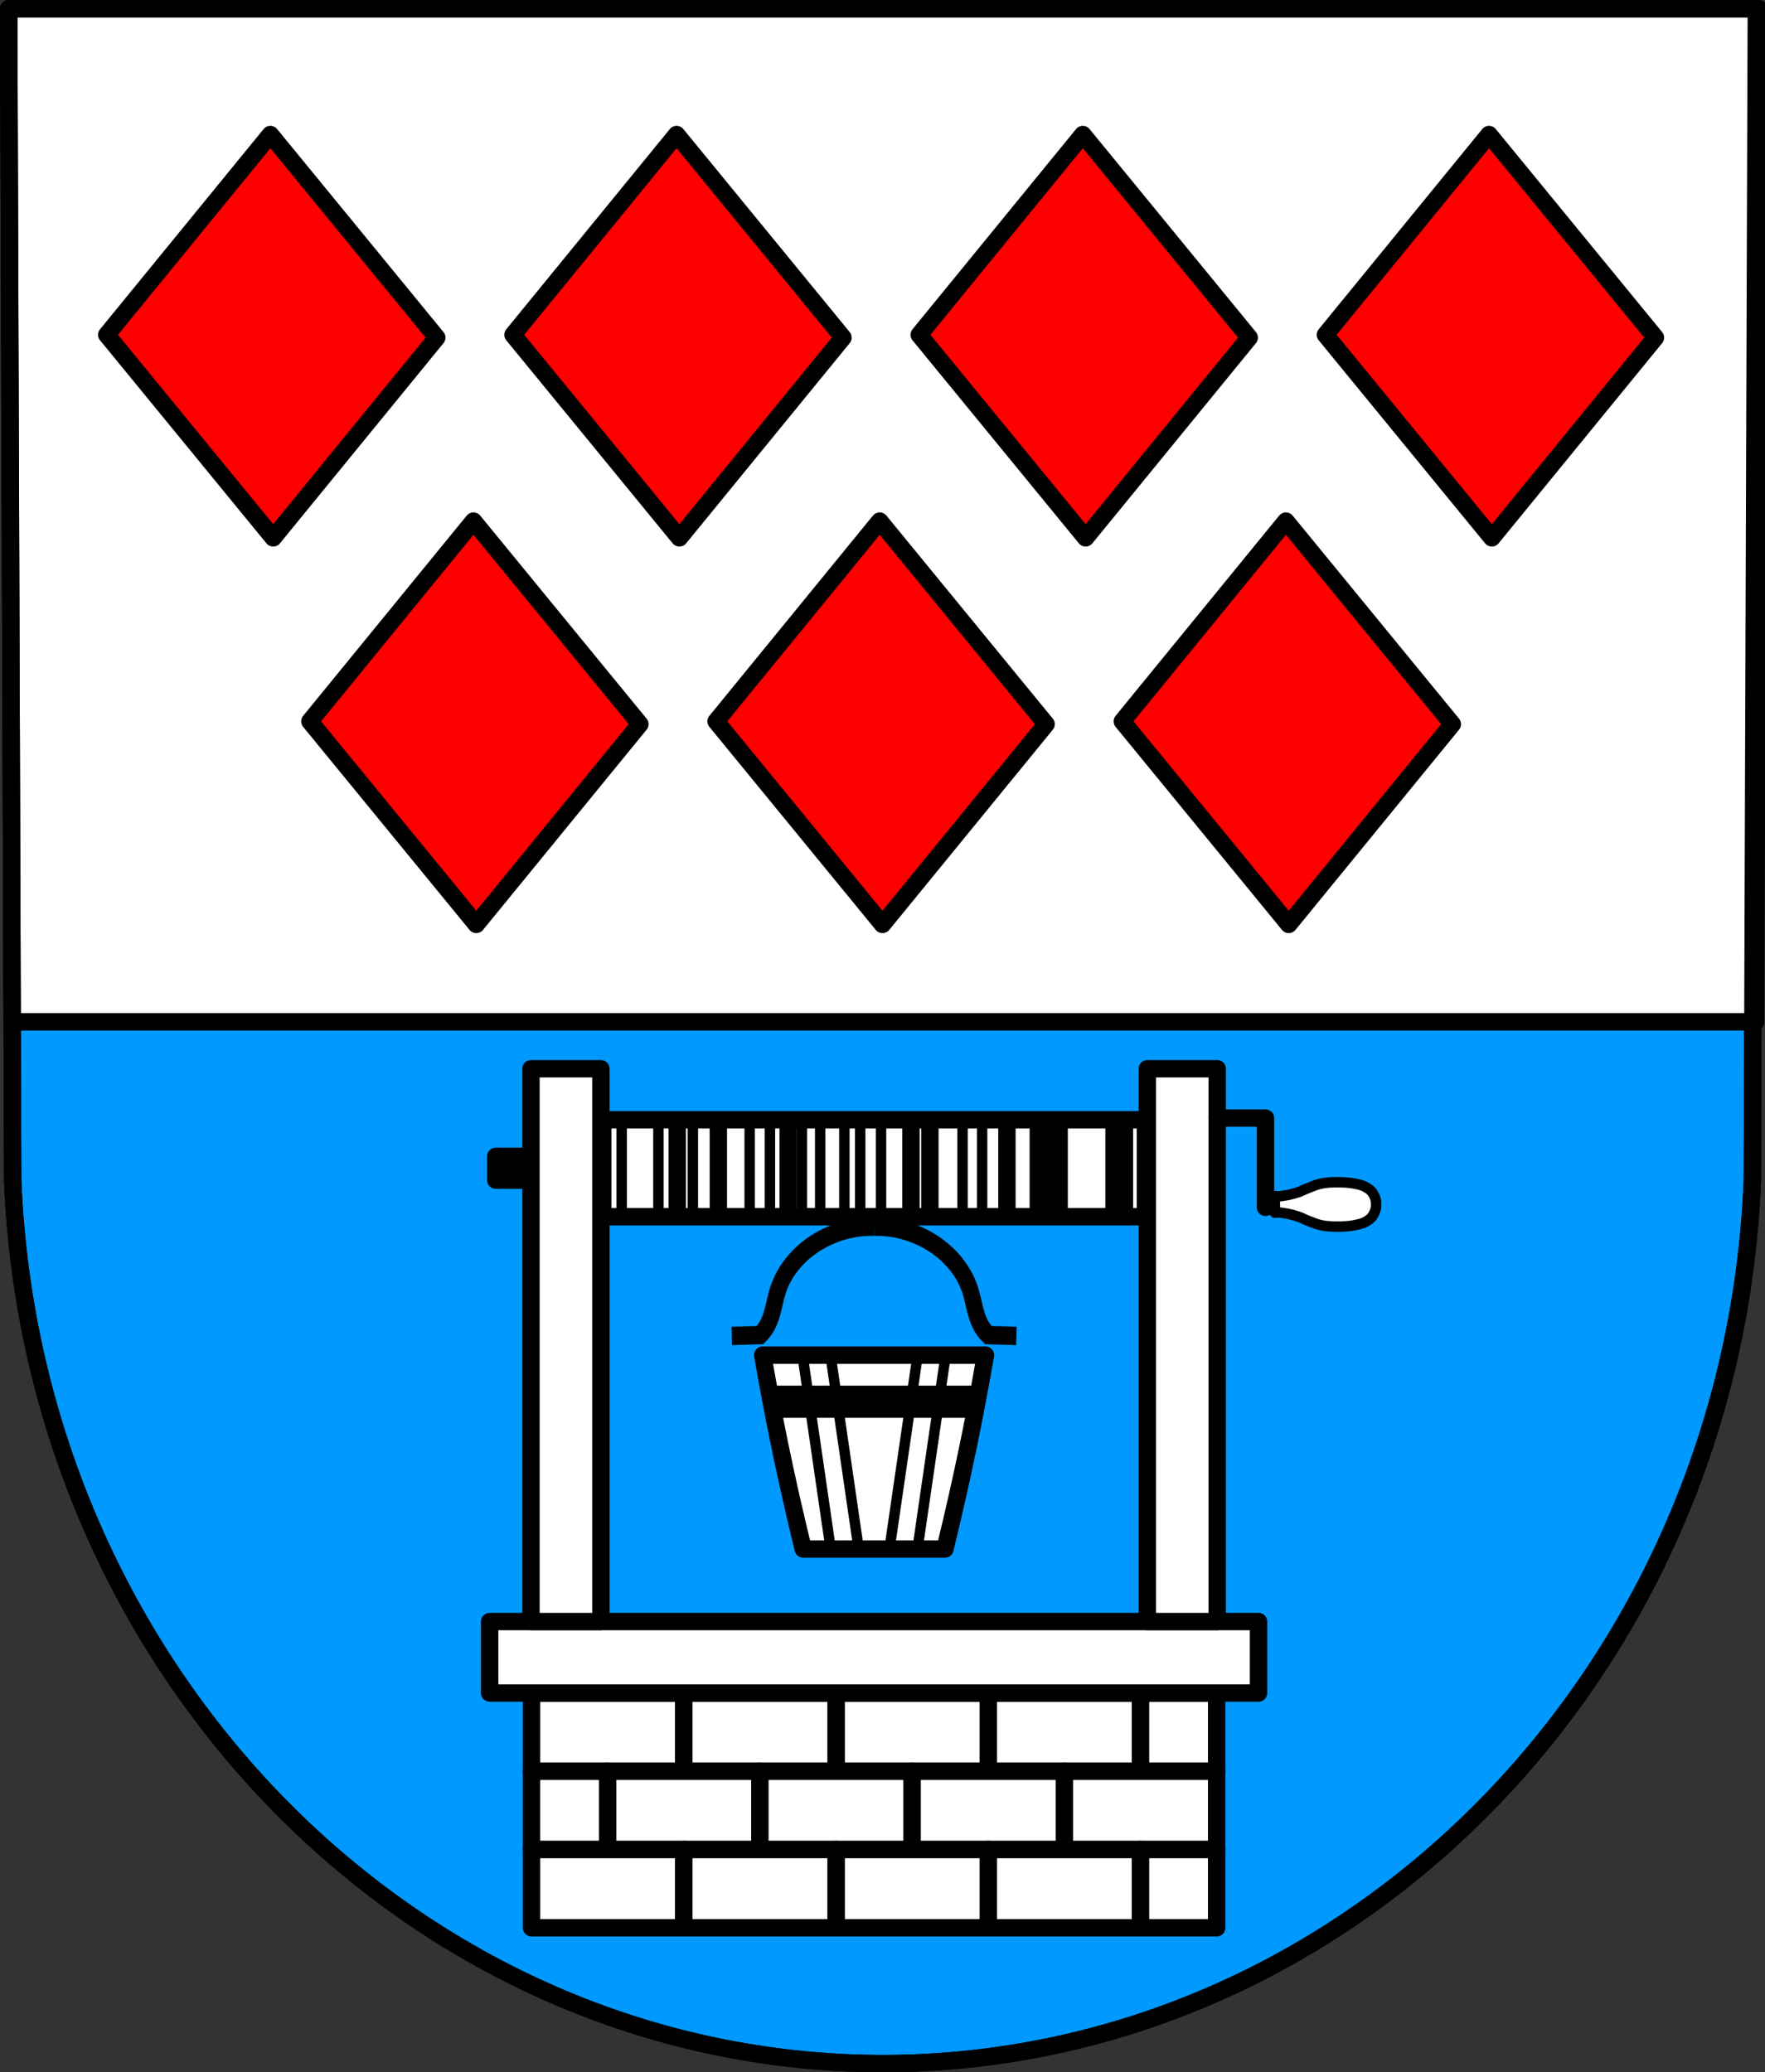 <?xml version="1.0" encoding="UTF-8" standalone="no"?>
<!-- Created with Inkscape (http://www.inkscape.org/) -->

<svg
   xmlns:dc="http://purl.org/dc/elements/1.1/"
   xmlns:cc="http://creativecommons.org/ns#"
   xmlns:rdf="http://www.w3.org/1999/02/22-rdf-syntax-ns#"
   xmlns:svg="http://www.w3.org/2000/svg"
   xmlns="http://www.w3.org/2000/svg"
   xmlns:sodipodi="http://sodipodi.sourceforge.net/DTD/sodipodi-0.dtd"
   xmlns:inkscape="http://www.inkscape.org/namespaces/inkscape"
   width="134.445mm"
   height="157.864mm"
   viewBox="0 0 134.445 157.864"
   version="1.1"
   id="svg8"
   inkscape:version="0.92.5 (2060ec1f9f, 2020-04-08)"
   sodipodi:docname="DEU Bereborn COA.svg">
  <rect x="0" y="0" width="134.445" height="157.864" fill="#333333" stroke="none"/>
  <defs
     id="defs2">
    <inkscape:path-effect
       effect="spiro"
       id="path-effect945"
       is_visible="true" />
    <inkscape:path-effect
       effect="spiro"
       id="path-effect2089"
       is_visible="true" />
    <inkscape:path-effect
       effect="spiro"
       id="path-effect1497"
       is_visible="true" />
    <inkscape:path-effect
       effect="spiro"
       id="path-effect12566-8"
       is_visible="true" />
    <inkscape:path-effect
       effect="spiro"
       id="path-effect13166-1"
       is_visible="true" />
    <inkscape:path-effect
       effect="spiro"
       id="path-effect13014-2"
       is_visible="true" />
    <inkscape:path-effect
       effect="spiro"
       id="path-effect12606-5"
       is_visible="true" />
    <inkscape:path-effect
       effect="spiro"
       id="path-effect13858"
       is_visible="true" />
    <inkscape:path-effect
       effect="spiro"
       id="path-effect12498-4"
       is_visible="true" />
    <inkscape:path-effect
       effect="spiro"
       id="path-effect2089-6"
       is_visible="true" />
    <inkscape:path-effect
       effect="spiro"
       id="path-effect945-0"
       is_visible="true" />
  </defs>
  <sodipodi:namedview
     id="base"
     pagecolor="#ffffff"
     bordercolor="#666666"
     borderopacity="1.0"
     inkscape:pageopacity="0.0"
     inkscape:pageshadow="2"
     inkscape:zoom="1.3290858"
     inkscape:cx="254.07031"
     inkscape:cy="298.32533"
     inkscape:document-units="mm"
     inkscape:current-layer="layer1"
     showgrid="false"
     inkscape:window-width="1920"
     inkscape:window-height="1046"
     inkscape:window-x="-11"
     inkscape:window-y="-11"
     inkscape:window-maximized="1"
     fit-margin-top="0"
     fit-margin-left="0"
     fit-margin-right="0"
     fit-margin-bottom="0"
     inkscape:snap-midpoints="true"
     inkscape:snap-smooth-nodes="true"
     inkscape:snap-nodes="true"
     inkscape:snap-global="false"
     inkscape:snap-bbox="true"
     inkscape:object-paths="false" />
  <g
     inkscape:label="Ebene 1"
     inkscape:groupmode="layer"
     id="layer1"
     transform="translate(348.063,-212.295)">
    <path
       style="fill:#0099ff;fill-opacity:1;fill-rule:evenodd;stroke:#000000;stroke-width:1.323;stroke-linecap:round;stroke-linejoin:round;stroke-miterlimit:4;stroke-dasharray:none;stroke-opacity:1"
       inkscape:connector-curvature="0"
       d="m -214.279,212.956 -0.304,89.247 c -1.482,37.541 -30.756,67.273 -66.257,67.294 -35.469,-0.046 -64.754,-29.789 -66.257,-67.294 l -0.304,-89.247 h 66.56 z"
       id="path10563-0-6-2-3-0"
       sodipodi:nodetypes="ccccccc" />
    <path
       style="opacity:1;fill:#ffffff;fill-opacity:1;fill-rule:evenodd;stroke:#000000;stroke-width:5;stroke-linecap:round;stroke-linejoin:round;stroke-miterlimit:4;stroke-dasharray:none;stroke-opacity:1;paint-order:markers fill stroke"
       d="M 2.5 2.5 L 3.494 293.734 L 504.646 293.734 L 505.641 2.5 L 254.064 2.5 L 2.5 2.5 z "
       transform="matrix(0.265,0,0,0.265,-348.063,212.295)"
       id="rect1170" />
    <path
       style="fill:none;fill-rule:evenodd;stroke:#000000;stroke-width:1.323;stroke-linecap:round;stroke-linejoin:round;stroke-miterlimit:4;stroke-dasharray:none;stroke-opacity:1"
       inkscape:connector-curvature="0"
       d="m -214.279,212.956 -0.304,89.247 c -1.482,37.541 -30.756,67.273 -66.257,67.294 -35.469,-0.046 -64.754,-29.789 -66.257,-67.294 l -0.304,-89.247 h 66.56 z"
       id="path10563-0-6-2-3"
       sodipodi:nodetypes="ccccccc" />
    <path
       style="fill:#ff0000;fill-opacity:1;stroke:#000000;stroke-width:1.323;stroke-linecap:round;stroke-linejoin:round;stroke-miterlimit:4;stroke-dasharray:none;stroke-opacity:1"
       d="m -327.469,222.542 -12.462,15.256 12.677,15.471 12.463,-15.256 v 0 z m 30.943,0 -12.462,15.256 12.677,15.471 12.462,-15.256 v 0 z m 30.943,0 -12.462,15.256 12.677,15.471 12.463,-15.256 v 0 z m 30.943,0 -12.462,15.256 12.677,15.471 12.462,-15.256 v 0 z m -77.358,29.447 -12.462,15.256 12.677,15.471 12.463,-15.256 v 0 z m 30.943,0 -12.462,15.256 12.677,15.471 12.462,-15.256 v 0 z m 30.943,0 -12.462,15.256 12.677,15.471 12.463,-15.256 v 0 z"
       id="path1199-65"
       inkscape:connector-curvature="0"
       sodipodi:nodetypes="cccccccccccccccccccccccccccccccccccccccccc" />
    <g
       id="g1002" />
    <g
       id="g1126"
       transform="translate(3.704)">
      <rect
         y="341.263"
         x="-311.278"
         height="5.962"
         width="11.597"
         id="rect1336-09"
         style="opacity:1;fill:#ffffff;fill-opacity:1;fill-rule:evenodd;stroke:#000000;stroke-width:1.323;stroke-linecap:round;stroke-linejoin:round;stroke-miterlimit:4;stroke-dasharray:none;stroke-opacity:1;paint-order:markers fill stroke" />
      <rect
         y="341.263"
         x="-276.487"
         height="5.962"
         width="11.597"
         id="rect1336-4-60"
         style="opacity:1;fill:#ffffff;fill-opacity:1;fill-rule:evenodd;stroke:#000000;stroke-width:1.323;stroke-linecap:round;stroke-linejoin:round;stroke-miterlimit:4;stroke-dasharray:none;stroke-opacity:1;paint-order:markers fill stroke" />
      <rect
         y="341.263"
         x="-288.084"
         height="5.962"
         width="11.597"
         id="rect1336-0-5"
         style="opacity:1;fill:#ffffff;fill-opacity:1;fill-rule:evenodd;stroke:#000000;stroke-width:1.323;stroke-linecap:round;stroke-linejoin:round;stroke-miterlimit:4;stroke-dasharray:none;stroke-opacity:1;paint-order:markers fill stroke" />
      <rect
         y="341.263"
         x="-299.681"
         height="5.962"
         width="11.597"
         id="rect1336-1-7"
         style="opacity:1;fill:#ffffff;fill-opacity:1;fill-rule:evenodd;stroke:#000000;stroke-width:1.323;stroke-linecap:round;stroke-linejoin:round;stroke-miterlimit:4;stroke-dasharray:none;stroke-opacity:1;paint-order:markers fill stroke" />
      <path
         inkscape:connector-curvature="0"
         id="rect1336-10-4"
         d="m -264.89,341.263 v 5.962 h 5.799 v -5.962 z"
         style="opacity:1;fill:#ffffff;fill-opacity:1;fill-rule:evenodd;stroke:#000000;stroke-width:1.323;stroke-linecap:round;stroke-linejoin:round;stroke-miterlimit:4;stroke-dasharray:none;stroke-opacity:1;paint-order:markers fill stroke" />
      <rect
         transform="scale(-1,1)"
         y="347.225"
         x="259.092"
         height="5.962"
         width="11.597"
         id="rect1336-02-8"
         style="opacity:1;fill:#ffffff;fill-opacity:1;fill-rule:evenodd;stroke:#000000;stroke-width:1.323;stroke-linecap:round;stroke-linejoin:round;stroke-miterlimit:4;stroke-dasharray:none;stroke-opacity:1;paint-order:markers fill stroke" />
      <rect
         transform="scale(-1,1)"
         y="347.225"
         x="293.883"
         height="5.962"
         width="11.597"
         id="rect1336-4-0-7"
         style="opacity:1;fill:#ffffff;fill-opacity:1;fill-rule:evenodd;stroke:#000000;stroke-width:1.323;stroke-linecap:round;stroke-linejoin:round;stroke-miterlimit:4;stroke-dasharray:none;stroke-opacity:1;paint-order:markers fill stroke" />
      <rect
         transform="scale(-1,1)"
         y="347.225"
         x="282.286"
         height="5.962"
         width="11.597"
         id="rect1336-0-9-5"
         style="opacity:1;fill:#ffffff;fill-opacity:1;fill-rule:evenodd;stroke:#000000;stroke-width:1.323;stroke-linecap:round;stroke-linejoin:round;stroke-miterlimit:4;stroke-dasharray:none;stroke-opacity:1;paint-order:markers fill stroke" />
      <rect
         transform="scale(-1,1)"
         y="347.225"
         x="270.689"
         height="5.962"
         width="11.597"
         id="rect1336-1-1-8"
         style="opacity:1;fill:#ffffff;fill-opacity:1;fill-rule:evenodd;stroke:#000000;stroke-width:1.323;stroke-linecap:round;stroke-linejoin:round;stroke-miterlimit:4;stroke-dasharray:none;stroke-opacity:1;paint-order:markers fill stroke" />
      <path
         inkscape:connector-curvature="0"
         id="rect1336-10-8-5"
         d="m -305.48,347.225 v 5.962 h -5.799 v -5.962 z"
         style="opacity:1;fill:#ffffff;fill-opacity:1;fill-rule:evenodd;stroke:#000000;stroke-width:1.323;stroke-linecap:round;stroke-linejoin:round;stroke-miterlimit:4;stroke-dasharray:none;stroke-opacity:1;paint-order:markers fill stroke" />
      <rect
         y="353.187"
         x="-311.278"
         height="5.962"
         width="11.597"
         id="rect1336-3-7"
         style="opacity:1;fill:#ffffff;fill-opacity:1;fill-rule:evenodd;stroke:#000000;stroke-width:1.323;stroke-linecap:round;stroke-linejoin:round;stroke-miterlimit:4;stroke-dasharray:none;stroke-opacity:1;paint-order:markers fill stroke" />
      <rect
         y="353.187"
         x="-276.487"
         height="5.962"
         width="11.597"
         id="rect1336-4-6-4"
         style="opacity:1;fill:#ffffff;fill-opacity:1;fill-rule:evenodd;stroke:#000000;stroke-width:1.323;stroke-linecap:round;stroke-linejoin:round;stroke-miterlimit:4;stroke-dasharray:none;stroke-opacity:1;paint-order:markers fill stroke" />
      <rect
         y="353.187"
         x="-288.084"
         height="5.962"
         width="11.597"
         id="rect1336-0-0-2"
         style="opacity:1;fill:#ffffff;fill-opacity:1;fill-rule:evenodd;stroke:#000000;stroke-width:1.323;stroke-linecap:round;stroke-linejoin:round;stroke-miterlimit:4;stroke-dasharray:none;stroke-opacity:1;paint-order:markers fill stroke" />
      <rect
         y="353.187"
         x="-299.681"
         height="5.962"
         width="11.597"
         id="rect1336-1-8-4"
         style="opacity:1;fill:#ffffff;fill-opacity:1;fill-rule:evenodd;stroke:#000000;stroke-width:1.323;stroke-linecap:round;stroke-linejoin:round;stroke-miterlimit:4;stroke-dasharray:none;stroke-opacity:1;paint-order:markers fill stroke" />
      <path
         inkscape:connector-curvature="0"
         id="rect1336-10-9-3"
         d="m -264.89,353.187 v 5.962 h 5.799 v -5.962 z"
         style="opacity:1;fill:#ffffff;fill-opacity:1;fill-rule:evenodd;stroke:#000000;stroke-width:1.323;stroke-linecap:round;stroke-linejoin:round;stroke-miterlimit:4;stroke-dasharray:none;stroke-opacity:1;paint-order:markers fill stroke" />
      <rect
         y="335.821"
         x="-314.469"
         height="5.442"
         width="58.568"
         id="rect1447-7"
         style="opacity:1;fill:#ffffff;fill-opacity:1;fill-rule:evenodd;stroke:#000000;stroke-width:1.323;stroke-linecap:round;stroke-linejoin:round;stroke-miterlimit:4;stroke-dasharray:none;stroke-opacity:1;paint-order:markers fill stroke" />
      <path
         inkscape:connector-curvature="0"
         id="rect1471-3"
         d="m -311.321,293.709 v 42.112 h 5.324 v -42.112 z m 46.948,0 v 42.112 h 5.325 v -42.112 z"
         style="opacity:1;fill:#ffffff;fill-opacity:1;fill-rule:evenodd;stroke:#000000;stroke-width:1.323;stroke-linecap:round;stroke-linejoin:round;stroke-miterlimit:4;stroke-dasharray:none;stroke-opacity:1;paint-order:markers fill stroke" />
      <rect
         y="300.382"
         x="-314.004"
         height="1.814"
         width="2.138"
         id="rect1489-5"
         style="opacity:1;fill:#000000;fill-opacity:1;fill-rule:evenodd;stroke:#000000;stroke-width:1.323;stroke-linecap:round;stroke-linejoin:round;stroke-miterlimit:4;stroke-dasharray:none;stroke-opacity:1;paint-order:markers fill stroke" />
      <rect
         y="297.596"
         x="-305.852"
         height="7.386"
         width="41.335"
         id="rect1491-3"
         style="opacity:1;fill:#ffffff;fill-opacity:1;fill-rule:evenodd;stroke:#000000;stroke-width:1.323;stroke-linecap:round;stroke-linejoin:round;stroke-miterlimit:4;stroke-dasharray:none;stroke-opacity:1;paint-order:markers fill stroke" />
      <path
         inkscape:connector-curvature="0"
         id="path1493-1"
         d="m -259.049,297.467 h 3.678 v 6.803"
         style="fill:none;stroke:#000000;stroke-width:1.323;stroke-linecap:round;stroke-linejoin:round;stroke-miterlimit:4;stroke-dasharray:none;stroke-opacity:1" />
      <path
         id="path1495-5"
         d="m -249.962,302.353 c -0.391,10e-4 -0.783,0.025 -1.165,0.102 -0.39,0.079 -0.755,0.25 -1.126,0.394 -0.2,0.078 -0.388,0.185 -0.592,0.254 -0.356,0.119 -0.721,0.217 -1.092,0.271 -0.238,0.035 -0.583,0.092 -0.721,0.034 v 0.635 0.635 c 0.138,-0.058 0.483,-7.9e-4 0.721,0.034 0.371,0.054 0.737,0.151 1.092,0.271 0.203,0.068 0.392,0.176 0.592,0.254 0.37,0.144 0.736,0.315 1.126,0.394 0.509,0.103 1.036,0.111 1.555,0.097 0.38,-0.01 0.762,-0.048 1.134,-0.13 0.234,-0.051 0.472,-0.108 0.682,-0.224 0.208,-0.115 0.418,-0.257 0.549,-0.456 0.167,-0.254 0.277,-0.565 0.259,-0.875 0.018,-0.31 -0.091,-0.621 -0.259,-0.875 -0.131,-0.199 -0.341,-0.341 -0.549,-0.456 -0.209,-0.116 -0.448,-0.173 -0.682,-0.224 -0.372,-0.082 -0.754,-0.12 -1.134,-0.13 -0.13,-0.003 -0.26,-0.006 -0.39,-0.005 z"
         style="fill:#ffffff;stroke:#000000;stroke-width:0.794;stroke-linecap:round;stroke-linejoin:round;stroke-miterlimit:4;stroke-dasharray:none;stroke-opacity:1"
         inkscape:connector-curvature="0" />
      <path
         inkscape:connector-curvature="0"
         id="path1780-1"
         d="m -301.614,297.596 v 7.386"
         style="fill:none;stroke:#000000;stroke-width:0.794;stroke-linecap:butt;stroke-linejoin:round;stroke-miterlimit:4;stroke-dasharray:none;stroke-opacity:1" />
      <path
         inkscape:connector-curvature="0"
         id="path1780-2-62"
         d="m -304.41,297.596 v 7.386"
         style="fill:none;stroke:#000000;stroke-width:0.794;stroke-linecap:butt;stroke-linejoin:round;stroke-miterlimit:4;stroke-dasharray:none;stroke-opacity:1" />
      <path
         inkscape:connector-curvature="0"
         id="path1780-3-35"
         d="m -300.182,297.596 v 7.386"
         style="fill:none;stroke:#000000;stroke-width:1.323;stroke-linecap:butt;stroke-linejoin:round;stroke-miterlimit:4;stroke-dasharray:none;stroke-opacity:1" />
      <path
         inkscape:connector-curvature="0"
         id="path1780-6-7"
         d="m -297.049,297.596 v 7.386"
         style="fill:none;stroke:#000000;stroke-width:1.323;stroke-linecap:butt;stroke-linejoin:round;stroke-miterlimit:4;stroke-dasharray:none;stroke-opacity:1" />
      <path
         inkscape:connector-curvature="0"
         id="path1780-3-8-6"
         d="m -291.728,297.596 v 7.386"
         style="fill:none;stroke:#000000;stroke-width:1.323;stroke-linecap:butt;stroke-linejoin:round;stroke-miterlimit:4;stroke-dasharray:none;stroke-opacity:1" />
      <path
         inkscape:connector-curvature="0"
         id="path1780-3-3-6"
         d="m -282.377,297.596 v 7.386"
         style="fill:none;stroke:#000000;stroke-width:1.323;stroke-linecap:butt;stroke-linejoin:round;stroke-miterlimit:4;stroke-dasharray:none;stroke-opacity:1" />
      <path
         inkscape:connector-curvature="0"
         id="path1780-3-2-7"
         d="m -280.935,297.596 v 7.386"
         style="fill:none;stroke:#000000;stroke-width:1.323;stroke-linecap:butt;stroke-linejoin:round;stroke-miterlimit:4;stroke-dasharray:none;stroke-opacity:1" />
      <path
         inkscape:connector-curvature="0"
         id="path1780-3-9-8"
         d="m -271.884,297.596 v 7.386"
         style="fill:none;stroke:#000000;stroke-width:2.91;stroke-linecap:butt;stroke-linejoin:round;stroke-miterlimit:4;stroke-dasharray:none;stroke-opacity:1" />
      <path
         inkscape:connector-curvature="0"
         id="path1780-3-4-6"
         d="m -266.512,297.596 v 7.386"
         style="fill:none;stroke:#000000;stroke-width:2.117;stroke-linecap:butt;stroke-linejoin:round;stroke-miterlimit:4;stroke-dasharray:none;stroke-opacity:1" />
      <path
         inkscape:connector-curvature="0"
         id="path1780-3-6-2"
         d="m -275.067,297.596 v 7.386"
         style="fill:none;stroke:#000000;stroke-width:1.323;stroke-linecap:butt;stroke-linejoin:round;stroke-miterlimit:4;stroke-dasharray:none;stroke-opacity:1" />
      <path
         inkscape:connector-curvature="0"
         id="path1780-2-1-3"
         d="m -293.12,297.596 v 7.386"
         style="fill:none;stroke:#000000;stroke-width:0.794;stroke-linecap:butt;stroke-linejoin:round;stroke-miterlimit:4;stroke-dasharray:none;stroke-opacity:1" />
      <path
         inkscape:connector-curvature="0"
         id="path1780-2-3-6"
         d="m -294.662,297.596 v 7.386"
         style="fill:none;stroke:#000000;stroke-width:0.794;stroke-linecap:butt;stroke-linejoin:round;stroke-miterlimit:4;stroke-dasharray:none;stroke-opacity:1" />
      <path
         inkscape:connector-curvature="0"
         id="path1780-2-4-4"
         d="m -298.989,297.596 v 7.386"
         style="fill:none;stroke:#000000;stroke-width:0.794;stroke-linecap:butt;stroke-linejoin:round;stroke-miterlimit:4;stroke-dasharray:none;stroke-opacity:1" />
      <path
         inkscape:connector-curvature="0"
         id="path1780-2-0-9"
         d="m -289.291,297.596 v 7.386"
         style="fill:none;stroke:#000000;stroke-width:0.794;stroke-linecap:butt;stroke-linejoin:round;stroke-miterlimit:4;stroke-dasharray:none;stroke-opacity:1" />
      <path
         inkscape:connector-curvature="0"
         id="path1780-2-49-4"
         d="m -290.683,297.596 v 7.386"
         style="fill:none;stroke:#000000;stroke-width:0.794;stroke-linecap:butt;stroke-linejoin:round;stroke-miterlimit:4;stroke-dasharray:none;stroke-opacity:1" />
      <path
         inkscape:connector-curvature="0"
         id="path1780-2-8-1"
         d="m -286.243,297.596 v 7.386"
         style="fill:none;stroke:#000000;stroke-width:0.794;stroke-linecap:butt;stroke-linejoin:round;stroke-miterlimit:4;stroke-dasharray:none;stroke-opacity:1" />
      <path
         inkscape:connector-curvature="0"
         id="path1780-2-6-3"
         d="m -287.45,297.596 v 7.386"
         style="fill:none;stroke:#000000;stroke-width:0.794;stroke-linecap:butt;stroke-linejoin:round;stroke-miterlimit:4;stroke-dasharray:none;stroke-opacity:1" />
      <path
         inkscape:connector-curvature="0"
         id="path1780-2-69-7"
         d="m -284.656,297.596 v 7.386"
         style="fill:none;stroke:#000000;stroke-width:0.794;stroke-linecap:butt;stroke-linejoin:round;stroke-miterlimit:4;stroke-dasharray:none;stroke-opacity:1" />
      <path
         inkscape:connector-curvature="0"
         id="path1780-2-15-6"
         d="m -278.448,297.596 v 7.386"
         style="fill:none;stroke:#000000;stroke-width:0.794;stroke-linecap:butt;stroke-linejoin:round;stroke-miterlimit:4;stroke-dasharray:none;stroke-opacity:1" />
      <path
         inkscape:connector-curvature="0"
         id="path1780-2-08-0"
         d="m -276.956,297.596 v 7.386"
         style="fill:none;stroke:#000000;stroke-width:0.794;stroke-linecap:butt;stroke-linejoin:round;stroke-miterlimit:4;stroke-dasharray:none;stroke-opacity:1" />
      <path
         transform="matrix(0.895,0,0,1,96.059,0)"
         sodipodi:nodetypes="caaacc"
         inkscape:original-d="m -425.96707,305.74083 c -1.52189,0.61486 -3.31819,0.31428 -4.67867,1.08669 -1.54834,0.87907 -2.6397,2.30264 -3.5184,3.78394 -0.46411,0.78239 -0.42031,1.79432 -0.86301,2.58902 -0.16821,0.30196 -0.66385,0.79662 -0.66385,0.79662 l -2.38986,0.0664"
         inkscape:path-effect="#path-effect2089"
         inkscape:connector-curvature="0"
         id="path2087"
         d="m -425.967,305.741 c -1.618,-0.039 -3.244,0.339 -4.679,1.087 -1.564,0.815 -2.929,2.122 -3.518,3.784 -0.305,0.86 -0.402,1.802 -0.863,2.589 -0.175,0.3 -0.401,0.57 -0.664,0.797 l -2.39,0.066"
         style="fill:none;stroke:#000000;stroke-width:1.399;stroke-linecap:butt;stroke-linejoin:miter;stroke-miterlimit:4;stroke-dasharray:none;stroke-opacity:1" />
      <path
         sodipodi:nodetypes="caaacc"
         inkscape:original-d="m -425.96792,305.74083 c -1.52189,0.61486 -3.31759,0.31438 -4.67782,1.08669 -1.54832,0.8791 -2.6397,2.30264 -3.5184,3.78394 -0.46411,0.78239 -0.42031,1.79432 -0.86301,2.58902 -0.16821,0.30196 -0.66385,0.79662 -0.66385,0.79662 l -2.38986,0.0664"
         inkscape:path-effect="#path-effect2089-6"
         inkscape:connector-curvature="0"
         id="path2087-5"
         d="m -425.968,305.741 c -1.617,-0.039 -3.243,0.339 -4.678,1.087 -1.564,0.815 -2.929,2.122 -3.518,3.784 -0.305,0.86 -0.402,1.802 -0.863,2.589 -0.175,0.3 -0.401,0.57 -0.664,0.797 l -2.39,0.066"
         style="fill:none;stroke:#000000;stroke-width:1.399;stroke-linecap:butt;stroke-linejoin:miter;stroke-miterlimit:4;stroke-dasharray:none;stroke-opacity:1"
         transform="matrix(-0.895,0,0,1,-666.429,0)" />
      <path
         id="path943"
         d="m -293.67,315.524 c 0.386,2.23 0.806,4.455 1.261,6.672 0.557,2.711 1.166,5.411 1.826,8.099 h 4.522 1.751 4.522 c 0.66,-2.688 1.269,-5.388 1.826,-8.099 0.455,-2.217 0.876,-4.442 1.261,-6.672 h -7.609 -1.751 z"
         style="fill:#ffffff;fill-opacity:1;stroke:#000000;stroke-width:1.323;stroke-linecap:round;stroke-linejoin:round;stroke-miterlimit:4;stroke-dasharray:none;stroke-opacity:1"
         inkscape:connector-curvature="0" />
      <path
         sodipodi:nodetypes="cc"
         inkscape:connector-curvature="0"
         id="path966"
         d="m -293.068,318.511 h 15.766"
         style="fill:none;stroke:#000000;stroke-width:1.323;stroke-linecap:butt;stroke-linejoin:miter;stroke-miterlimit:4;stroke-dasharray:none;stroke-opacity:1" />
      <path
         sodipodi:nodetypes="cc"
         inkscape:connector-curvature="0"
         id="path966-3"
         d="m -293.068,319.639 h 15.766"
         style="fill:none;stroke:#000000;stroke-width:1.323;stroke-linecap:butt;stroke-linejoin:miter;stroke-miterlimit:4;stroke-dasharray:none;stroke-opacity:1" />
      <path
         style="fill:none;stroke:#000000;stroke-width:0.794;stroke-linecap:round;stroke-linejoin:miter;stroke-miterlimit:4;stroke-dasharray:none;stroke-opacity:1"
         d="m -290.618,315.657 2.124,14.605"
         id="path983"
         inkscape:connector-curvature="0" />
      <path
         style="fill:none;stroke:#000000;stroke-width:0.794;stroke-linecap:round;stroke-linejoin:miter;stroke-miterlimit:4;stroke-dasharray:none;stroke-opacity:1"
         d="m -288.486,315.657 2.124,14.605"
         id="path983-7"
         inkscape:connector-curvature="0" />
      <path
         inkscape:connector-curvature="0"
         id="path983-0"
         d="m -279.752,315.657 -2.124,14.605"
         style="fill:none;stroke:#000000;stroke-width:0.794;stroke-linecap:round;stroke-linejoin:miter;stroke-miterlimit:4;stroke-dasharray:none;stroke-opacity:1" />
      <path
         inkscape:connector-curvature="0"
         id="path983-7-6"
         d="m -281.884,315.657 -2.124,14.605"
         style="fill:none;stroke:#000000;stroke-width:0.794;stroke-linecap:round;stroke-linejoin:miter;stroke-miterlimit:4;stroke-dasharray:none;stroke-opacity:1" />
    </g>
  </g>
</svg>
